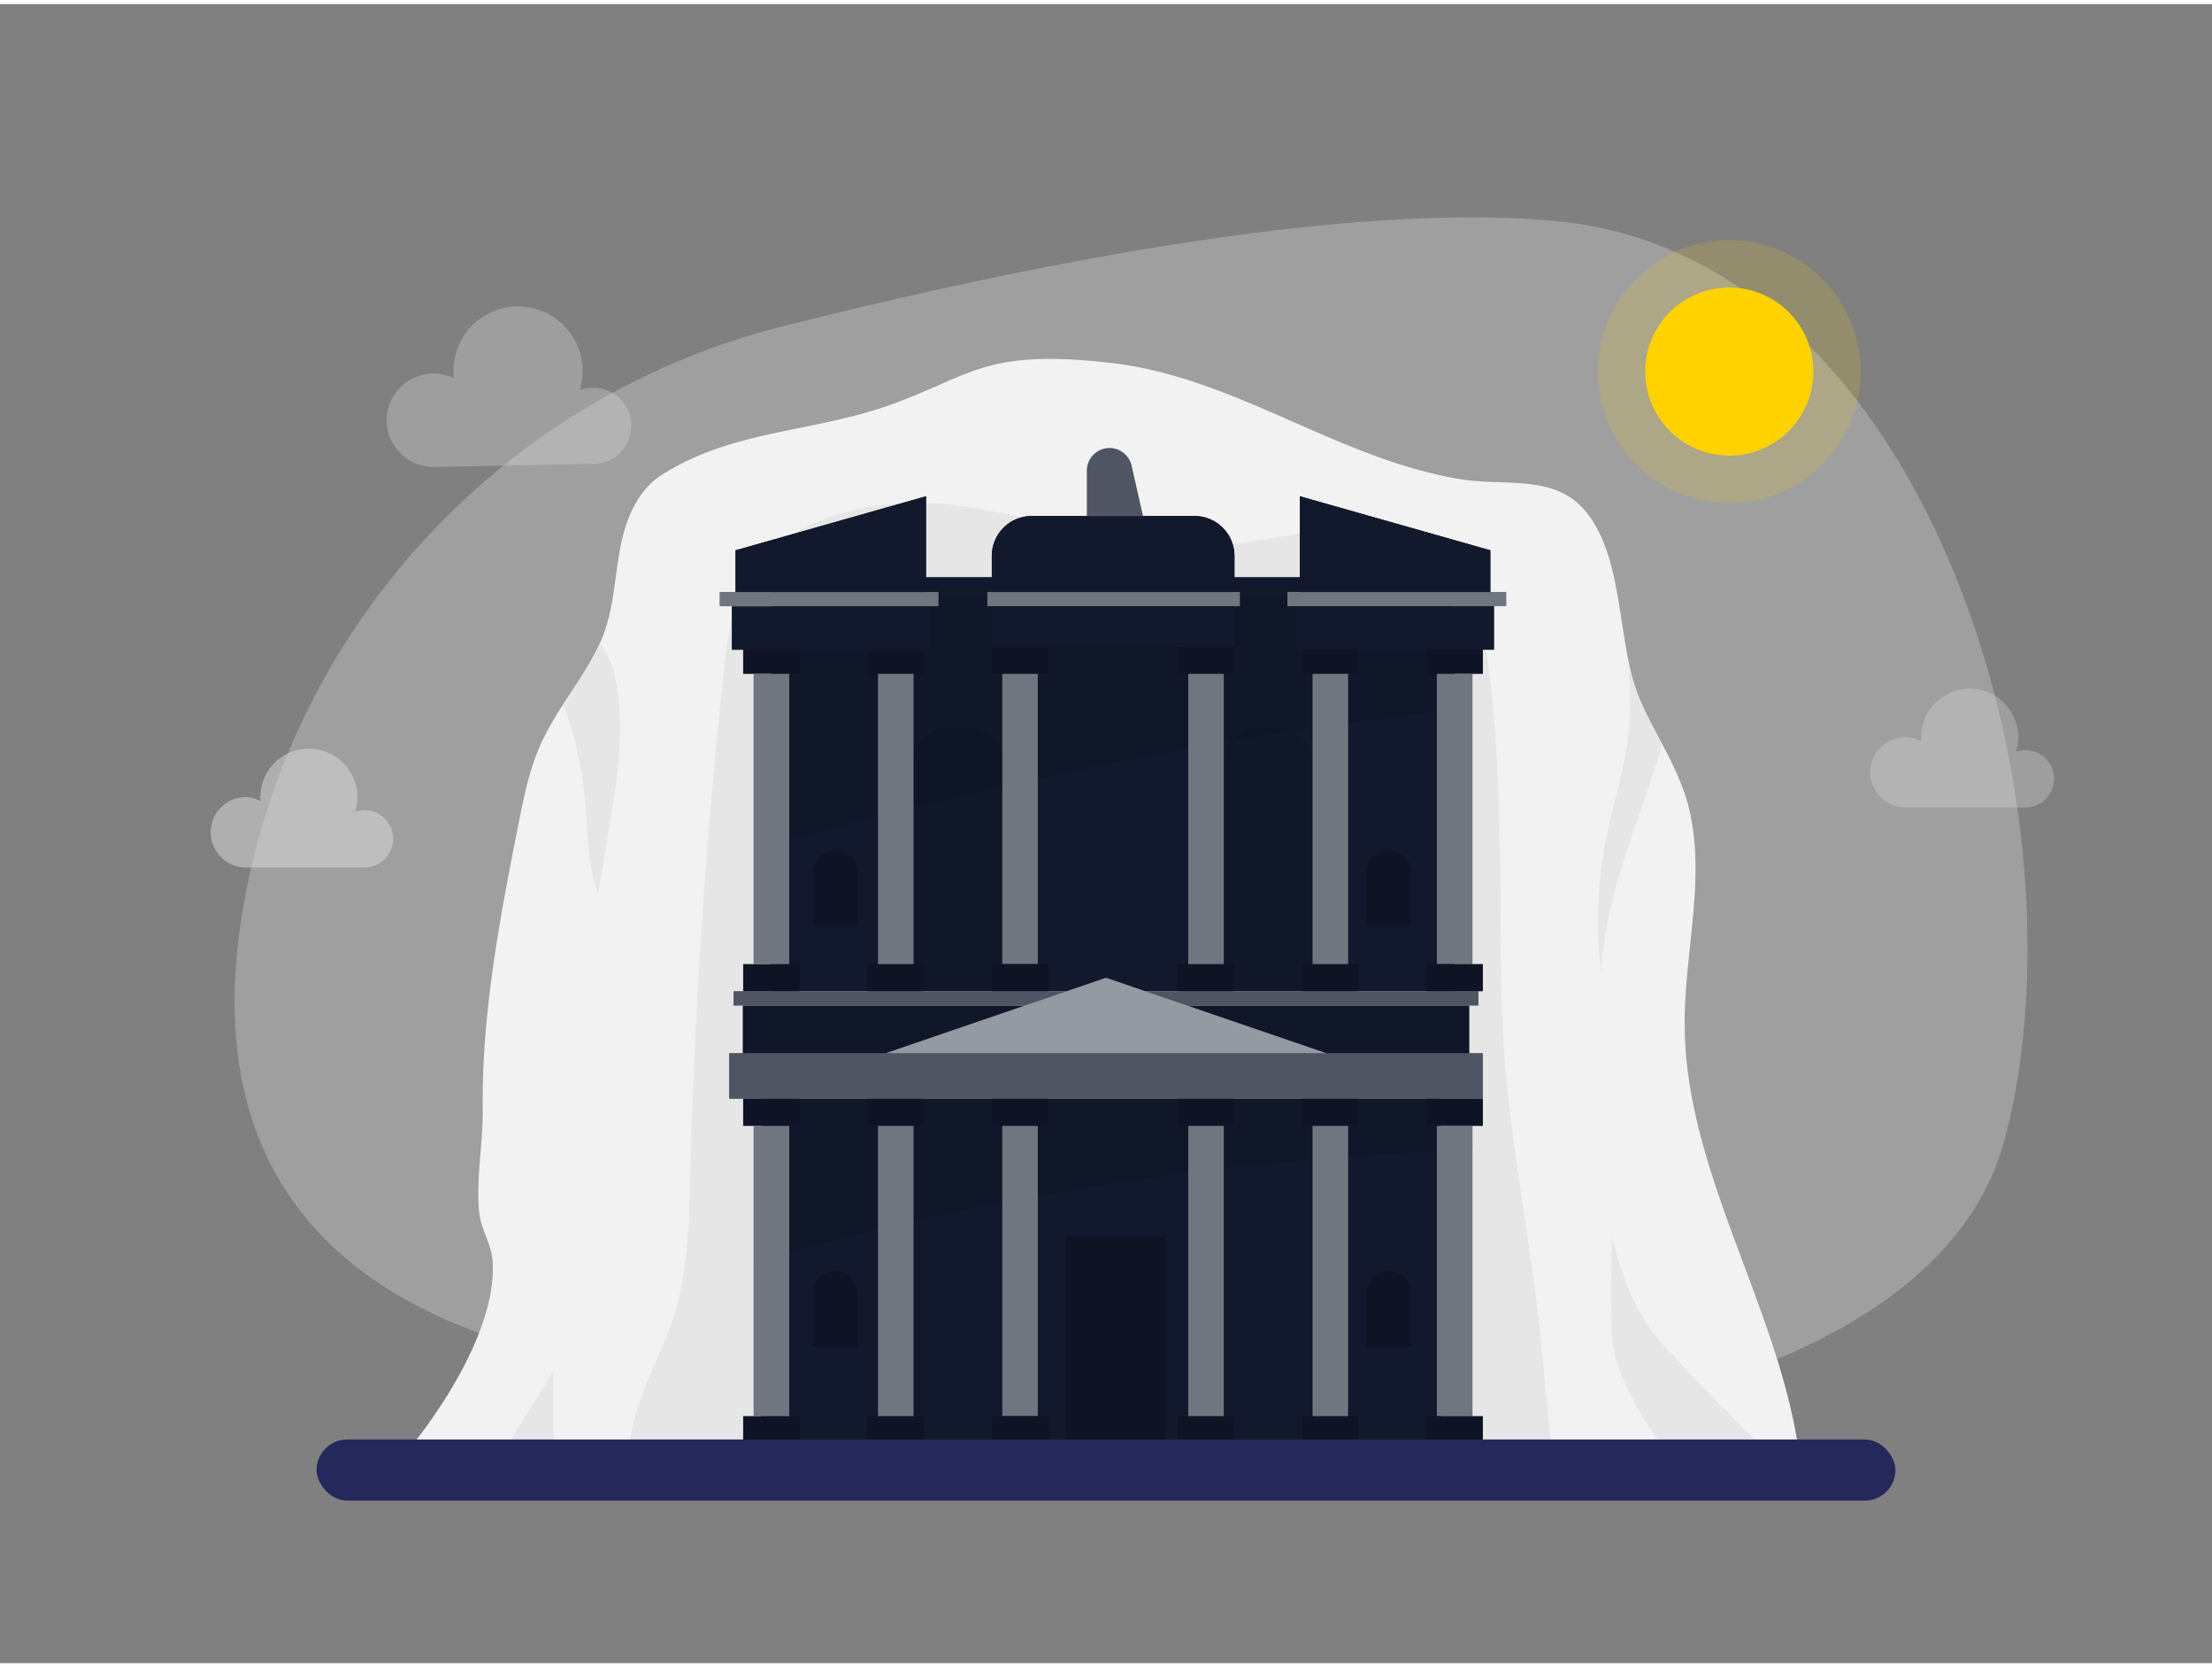<svg id="Layer_1" data-name="Layer 1" xmlns="http://www.w3.org/2000/svg" viewBox="0 0 400 300" width="406" height="306" class="illustration styles_illustrationTablet__1DWOa"><rect x="0" y="0" width="400" height="300" fill="#808080" stroke="none"/><path d="M141.25,58.34a131.72,131.72,0,0,0-96,98.6c-8.19,36.25-1,73.63,54.1,87.22,119.13,29.39,247.8,19.7,263.22-39.08S349.33,45.46,281.21,39.22C242.42,35.67,184.2,47.5,141.25,58.34Z" fill="#e6e6e6" opacity="0.3"></path><circle cx="312.71" cy="66.45" r="15.2" fill="#ffd200"></circle><circle cx="312.71" cy="66.45" r="23.76" fill="#ffd200" opacity="0.15"></circle><path d="M366.28,134.91a5,5,0,0,0-1.73.31,9,9,0,0,0,.41-2.65,8.77,8.77,0,1,0-17.54,0c0,.23,0,.46,0,.69a6.27,6.27,0,0,0-2.87-.69,6.35,6.35,0,1,0,0,12.7h21.7a5.18,5.18,0,0,0,0-10.36Z" fill="#dddbdb" opacity="0.33"></path><path d="M65.94,145.75a5.2,5.2,0,0,0-1.73.3,8.76,8.76,0,0,0-8.36-11.41,8.76,8.76,0,0,0-8.77,8.76c0,.24,0,.47,0,.7a6.27,6.27,0,0,0-2.87-.7,6.36,6.36,0,0,0,0,12.71h21.7a5.18,5.18,0,0,0,0-10.36Z" fill="#dddbdb" opacity="0.52"></path><path d="M107.13,69.37a6.76,6.76,0,0,0-2.3.44A11.68,11.68,0,1,0,82,66.72c0,.31,0,.62.06.92A8.45,8.45,0,1,0,78.5,83.7l28.89-.55a6.89,6.89,0,1,0-.26-13.78Z" fill="#dddbdb" opacity="0.33"></path><path d="M325.25,261.42H301l-18.65,0c-51.79-.21-104-1.15-155.85-1.15H74.75s14.94-17.94,14.36-32.51c-.13-3.44-2-5.86-2.39-8.8-.77-5.66.64-13,.57-19-.2-17.42,3.09-34.67,6.47-51.7,1-5,2-10.1,4.17-14.76a53.66,53.66,0,0,1,3.95-6.9c2.33-3.59,4.84-7.09,6.57-10.94.38-.85.73-1.71,1-2.59,1.62-4.81,1.78-10,2.76-15s3.09-10.12,7.37-12.87c13-8.34,27.5-7.64,41.92-12.91s16.86-10,39.51-7.39c22.5,2.63,40.83,17.34,63,21,8.38,1.37,17.25-1,22.87,6s5.73,18.24,7.75,27.57a36.2,36.2,0,0,0,1.89,6.25c1.18,2.8,2.66,5.51,4.1,8.21a62,62,0,0,1,3.9,8.45c4.65,13.47.06,28,.12,42.14C304.72,211,321.36,235.14,325.25,261.42Z" fill="#f2f2f2"></path><path d="M280.54,261.39c-47.5-.21-95.36-1.15-143-1.15h-23.7c1-7.28,4-12.77,6.73-19.45,4-9.6,4-20.14,4.29-30.45q1.2-45.43,6.15-90.66c.48-4.36,1-8.8,2.73-12.83,6.08-14.07,24.41-18.18,39.59-16.15,16.09,2.15,31.26,8.45,47.74,7.12,10.74-.87,26.78-5.93,36.65-1.18a17.28,17.28,0,0,1,7.64,6.93,26.92,26.92,0,0,1,2.67,8.73c3.95,22.47,3,45.36,3.53,68.06.48,21.8,5.34,42.19,7.32,63.76Q279.74,252.76,280.54,261.39Z" fill="#e6e6e6"></path><rect x="139.5" y="103.62" width="123.53" height="74.88" fill="#12192c"></rect><path d="M171.43,130.88H175a6.24,6.24,0,0,1,6.24,6.24V178.5a0,0,0,0,1,0,0H165.19a0,0,0,0,1,0,0V137.11A6.24,6.24,0,0,1,171.43,130.88Z" opacity="0.1"></path><path d="M227.53,130.88h3.58a6.24,6.24,0,0,1,6.24,6.24V178.5a0,0,0,0,1,0,0H221.3a0,0,0,0,1,0,0V137.11A6.24,6.24,0,0,1,227.53,130.88Z" opacity="0.1"></path><path d="M263,107.59v19.94c-37,4.19-77.39,11.72-123.54,24.39V107.59Z" opacity="0.1"></path><rect x="134.32" y="181.09" width="131.37" height="15.06" fill="#12192c"></rect><rect x="134.32" y="181.09" width="131.37" height="15.06" opacity="0.1"></rect><rect x="132.65" y="178.5" width="134.7" height="2.59" fill="#12192c"></rect><rect x="132.65" y="178.5" width="134.7" height="2.59" fill="#fff" opacity="0.26"></rect><rect x="137.59" y="197.95" width="122.91" height="62.29"></rect><rect x="137.59" y="197.95" width="122.91" height="62.29" fill="#12192c"></rect><path d="M136.29,227.72s53.28-17.93,130-20.56V193.83h-130Z" opacity="0.1"></path><rect x="131.85" y="189.7" width="136.3" height="8.25" fill="#12192c"></rect><polygon points="239.81 189.7 160.19 189.7 200 176.07 239.81 189.7" fill="#12192c"></polygon><rect x="131.85" y="189.7" width="136.3" height="8.25" fill="#fff" opacity="0.26"></rect><polygon points="239.81 189.7 160.19 189.7 200 176.07 239.81 189.7" fill="#fff" opacity="0.26"></polygon><polygon points="239.81 189.7 160.19 189.7 200 176.07 239.81 189.7" fill="#fff" opacity="0.4"></polygon><rect x="134.39" y="197.95" width="10.22" height="4.9" fill="#12192c"></rect><rect x="136.29" y="202.85" width="6.43" height="52.49" fill="#12192c"></rect><rect x="134.39" y="255.34" width="10.22" height="4.9" fill="#12192c"></rect><rect x="134.39" y="197.95" width="10.22" height="4.9" opacity="0.18"></rect><rect x="134.39" y="255.34" width="10.22" height="4.9" opacity="0.18"></rect><rect x="156.87" y="197.95" width="10.22" height="4.9" fill="#12192c"></rect><rect x="158.77" y="202.85" width="6.43" height="52.49" fill="#12192c"></rect><rect x="156.87" y="255.34" width="10.22" height="4.9" fill="#12192c"></rect><rect x="156.87" y="197.95" width="10.22" height="4.9" opacity="0.18"></rect><rect x="156.87" y="255.34" width="10.22" height="4.9" opacity="0.18"></rect><rect x="179.35" y="197.95" width="10.22" height="4.9" fill="#12192c"></rect><rect x="181.24" y="202.85" width="6.43" height="52.49" fill="#12192c"></rect><rect x="136.29" y="202.85" width="6.43" height="52.49" fill="#fff" opacity="0.4"></rect><rect x="158.77" y="202.85" width="6.43" height="52.49" fill="#fff" opacity="0.4"></rect><rect x="181.24" y="202.85" width="6.43" height="52.49" fill="#fff" opacity="0.4"></rect><rect x="179.35" y="255.34" width="10.22" height="4.9" fill="#12192c"></rect><rect x="179.35" y="197.95" width="10.22" height="4.9" opacity="0.18"></rect><rect x="179.35" y="255.34" width="10.22" height="4.9" opacity="0.18"></rect><rect x="212.97" y="197.95" width="10.22" height="4.9" fill="#12192c"></rect><rect x="214.87" y="202.85" width="6.43" height="52.49" fill="#12192c"></rect><rect x="212.97" y="255.34" width="10.22" height="4.9" fill="#12192c"></rect><rect x="212.97" y="197.95" width="10.22" height="4.9" opacity="0.18"></rect><rect x="212.97" y="255.34" width="10.22" height="4.9" opacity="0.18"></rect><rect x="235.45" y="197.95" width="10.22" height="4.9" fill="#12192c"></rect><rect x="237.35" y="202.85" width="6.43" height="52.49" fill="#12192c"></rect><rect x="235.45" y="255.34" width="10.22" height="4.9" fill="#12192c"></rect><rect x="235.45" y="197.95" width="10.22" height="4.9" opacity="0.18"></rect><rect x="235.45" y="255.34" width="10.22" height="4.9" opacity="0.18"></rect><rect x="257.93" y="197.95" width="10.22" height="4.9" fill="#12192c"></rect><rect x="259.83" y="202.85" width="6.43" height="52.49" fill="#12192c"></rect><rect x="214.87" y="202.85" width="6.43" height="52.49" fill="#fff" opacity="0.4"></rect><rect x="237.35" y="202.85" width="6.43" height="52.49" fill="#fff" opacity="0.4"></rect><rect x="259.83" y="202.85" width="6.43" height="52.49" fill="#fff" opacity="0.4"></rect><rect x="257.93" y="255.34" width="10.22" height="4.9" fill="#12192c"></rect><rect x="257.93" y="197.95" width="10.22" height="4.9" opacity="0.18"></rect><rect x="257.93" y="255.34" width="10.22" height="4.9" opacity="0.18"></rect><rect x="134.39" y="116.21" width="10.22" height="4.9" fill="#12192c"></rect><rect x="136.29" y="121.11" width="6.43" height="52.49" fill="#12192c"></rect><rect x="134.39" y="173.6" width="10.22" height="4.9" fill="#12192c"></rect><rect x="134.39" y="116.21" width="10.22" height="4.9" opacity="0.18"></rect><rect x="134.39" y="173.6" width="10.22" height="4.9" opacity="0.18"></rect><rect x="156.87" y="116.21" width="10.22" height="4.9" fill="#12192c"></rect><rect x="158.77" y="121.11" width="6.43" height="52.49" fill="#12192c"></rect><rect x="156.87" y="173.6" width="10.22" height="4.9" fill="#12192c"></rect><rect x="156.87" y="116.21" width="10.22" height="4.9" opacity="0.18"></rect><rect x="156.87" y="173.6" width="10.22" height="4.9" opacity="0.18"></rect><rect x="179.35" y="116.21" width="10.22" height="4.9" fill="#12192c"></rect><rect x="181.24" y="121.11" width="6.43" height="52.49" fill="#12192c"></rect><rect x="136.29" y="121.11" width="6.43" height="52.49" fill="#fff" opacity="0.4"></rect><rect x="158.77" y="121.11" width="6.43" height="52.49" fill="#fff" opacity="0.4"></rect><rect x="181.24" y="121.11" width="6.43" height="52.49" fill="#fff" opacity="0.4"></rect><rect x="179.35" y="173.6" width="10.22" height="4.9" fill="#12192c"></rect><rect x="179.35" y="116.21" width="10.22" height="4.9" opacity="0.18"></rect><rect x="179.35" y="173.6" width="10.22" height="4.9" opacity="0.18"></rect><rect x="212.97" y="116.21" width="10.22" height="4.9" fill="#12192c"></rect><rect x="214.87" y="121.11" width="6.43" height="52.49" fill="#12192c"></rect><rect x="212.97" y="173.6" width="10.22" height="4.9" fill="#12192c"></rect><rect x="212.97" y="116.21" width="10.22" height="4.9" opacity="0.18"></rect><rect x="212.97" y="173.6" width="10.22" height="4.9" opacity="0.18"></rect><rect x="235.45" y="116.21" width="10.22" height="4.9" fill="#12192c"></rect><rect x="237.35" y="121.11" width="6.43" height="52.49" fill="#12192c"></rect><rect x="235.45" y="173.6" width="10.22" height="4.9" fill="#12192c"></rect><rect x="235.45" y="116.21" width="10.22" height="4.9" opacity="0.18"></rect><rect x="235.45" y="173.6" width="10.22" height="4.9" opacity="0.18"></rect><rect x="257.93" y="116.21" width="10.22" height="4.9" fill="#12192c"></rect><rect x="259.83" y="121.11" width="6.43" height="52.49" fill="#12192c"></rect><rect x="214.87" y="121.11" width="6.43" height="52.49" fill="#fff" opacity="0.4"></rect><rect x="237.35" y="121.11" width="6.43" height="52.49" fill="#fff" opacity="0.4"></rect><rect x="259.83" y="121.11" width="6.43" height="52.49" fill="#fff" opacity="0.4"></rect><rect x="257.93" y="173.6" width="10.22" height="4.9" fill="#12192c"></rect><rect x="257.93" y="116.21" width="10.22" height="4.9" opacity="0.18"></rect><rect x="257.93" y="173.6" width="10.22" height="4.9" opacity="0.18"></rect><rect x="192.64" y="222.94" width="18.06" height="37.3" opacity="0.18"></rect><path d="M151,229.1h0a4.07,4.07,0,0,1,4.07,4.07v9.62a0,0,0,0,1,0,0h-8.13a0,0,0,0,1,0,0v-9.62A4.07,4.07,0,0,1,151,229.1Z" opacity="0.18"></path><path d="M251.17,229.1h0a4.07,4.07,0,0,1,4.07,4.07v9.62a0,0,0,0,1,0,0h-8.13a0,0,0,0,1,0,0v-9.62a4.07,4.07,0,0,1,4.07-4.07Z" opacity="0.18"></path><path d="M151,153.05h0a4.07,4.07,0,0,1,4.07,4.07v9.62a0,0,0,0,1,0,0h-8.13a0,0,0,0,1,0,0v-9.62a4.07,4.07,0,0,1,4.07-4.07Z" opacity="0.18"></path><path d="M251.17,153.05h0a4.07,4.07,0,0,1,4.07,4.07v9.62a0,0,0,0,1,0,0h-8.13a0,0,0,0,1,0,0v-9.62A4.07,4.07,0,0,1,251.17,153.05Z" opacity="0.18"></path><rect x="178.54" y="106.31" width="45.67" height="2.57" fill="#12192c"></rect><rect x="178.54" y="106.31" width="45.67" height="2.57" fill="#fff" opacity="0.4"></rect><rect x="132.33" y="108.88" width="35.99" height="7.89" fill="#12192c"></rect><rect x="130.15" y="106.31" width="39.55" height="2.57" fill="#12192c"></rect><rect x="130.15" y="106.31" width="39.55" height="2.57" fill="#fff" opacity="0.4"></rect><polygon points="133.01 106.31 133.01 98.77 167.45 89 167.45 106.31 133.01 106.31" fill="#12192c"></polygon><rect x="234.19" y="108.88" width="35.99" height="7.89" transform="translate(504.38 225.64) rotate(-180)" fill="#12192c"></rect><rect x="232.82" y="106.31" width="39.55" height="2.57" transform="translate(505.18 215.18) rotate(-180)" fill="#12192c"></rect><rect x="232.82" y="106.31" width="39.55" height="2.57" transform="translate(505.18 215.18) rotate(-180)" fill="#fff" opacity="0.4"></rect><polygon points="269.5 106.31 269.5 98.77 235.06 89 235.06 106.31 269.5 106.31" fill="#12192c"></polygon><rect x="179.35" y="108.88" width="43.85" height="7.33" fill="#12192c"></rect><path d="M186.57,92.57H216a7.23,7.23,0,0,1,7.23,7.23v6.51a0,0,0,0,1,0,0H179.35a0,0,0,0,1,0,0V99.79A7.23,7.23,0,0,1,186.57,92.57Z" fill="#12192c"></path><polygon points="133.01 106.31 133.01 98.77 167.45 89 167.45 106.31 133.01 106.31" fill="#12192c"></polygon><polygon points="269.5 106.31 269.5 98.77 235.06 89 235.06 106.31 269.5 106.31" fill="#12192c"></polygon><path d="M186.57,92.57H216a7.23,7.23,0,0,1,7.23,7.23v6.51a0,0,0,0,1,0,0H179.35a0,0,0,0,1,0,0V99.79A7.23,7.23,0,0,1,186.57,92.57Z" fill="#12192c"></path><path d="M206.68,92.57H196.55V84.32a4.08,4.08,0,0,1,4.62-4h0a4.09,4.09,0,0,1,3.45,3.15Z" fill="#12192c"></path><path d="M206.68,92.57H196.55V84.32a4.08,4.08,0,0,1,4.62-4h0a4.09,4.09,0,0,1,3.45,3.15Z" fill="#fff" opacity="0.26"></path><path d="M300.61,133.88l-.2.65c-4.05,13.58-10.38,26.8-10.84,41a75.25,75.25,0,0,1,.62-23.3c1.32-7.15,3.75-14.12,4.41-21.39.34-3.79,0-7.6,0-11.39a36.2,36.2,0,0,0,1.89,6.25C297.69,128.47,299.17,131.18,300.61,133.88Z" fill="#e6e6e6"></path><path d="M111.15,142.64q-1.47,9.18-3,18.36c-2.06-5.79-1.84-12.09-2.48-18.21a64.87,64.87,0,0,0-3.84-16.19c2.33-3.59,4.84-7.09,6.57-10.94C113.74,121.45,112,137.57,111.15,142.64Z" fill="#e6e6e6"></path><path d="M301,261.42s-8.93-12-9.46-19.83,0-18.65,0-18.65,2.24,11.87,9,19.24S319,261.42,319,261.42Z" fill="#e6e6e6"></path><polygon points="92.02 260.24 100.11 247.09 100.11 260.24 92.02 260.24" fill="#e6e6e6"></polygon><rect x="57.25" y="259.56" width="285.5" height="11.05" rx="5.52" fill="#24285b"></rect></svg>
